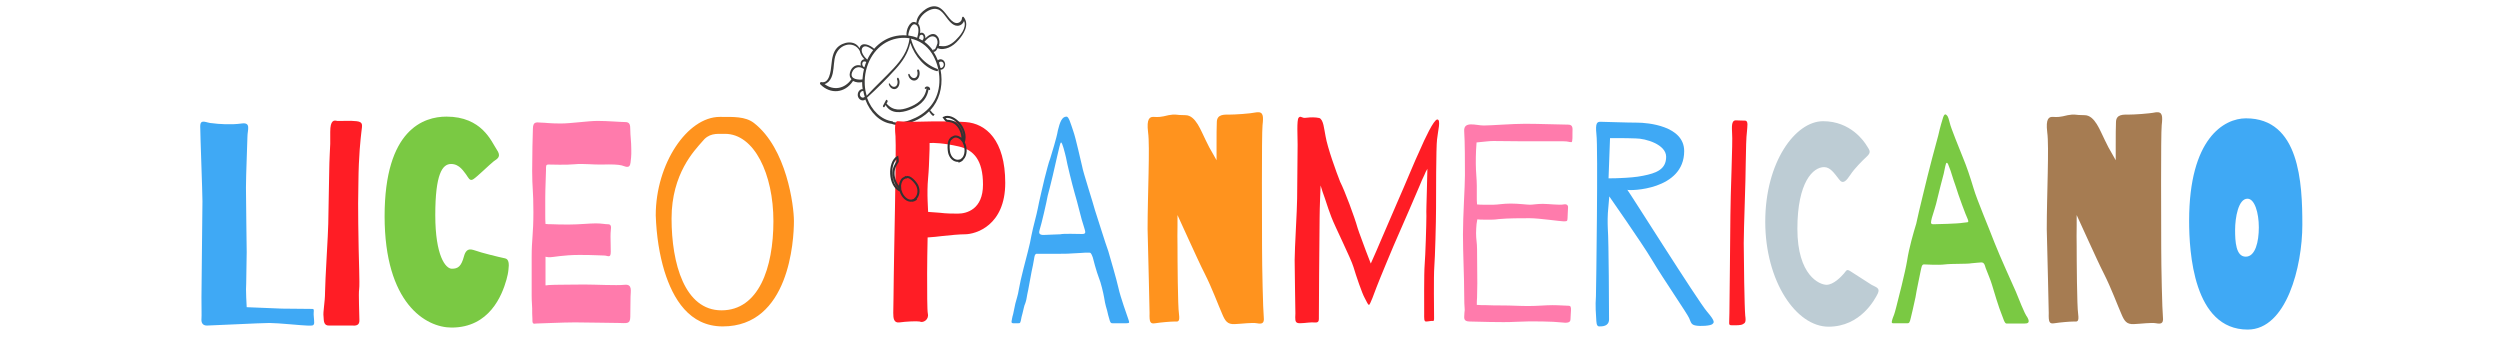 <svg xmlns="http://www.w3.org/2000/svg" x="0px" y="0px"
	 width="490px" height="70px" viewBox="0 0 502.053 84.797" enable-background="new 0 0 502.053 84.797"
	 xml:space="preserve">
<path fill="#3FA9F5" d="M12.635,44.519c0,2.998,0.176,14.039,0.176,15.333c0,1.226-0.117,6.27-0.117,7.429
	c-0.059,0.612-0.059,1.976,0,3.271l0.117,2.384l8.394,0.34l6.984,0.069c0.763-0.069,0.528,0.409,0.528,0.887
	c-0.059,0.476,0.117,1.566,0.117,2.385c0,0.886-0.763,0.68-1.702,0.68c-0.998,0-6.867-0.612-8.921-0.612
	c-1.995,0-13.851,0.612-14.848,0.612c-1.116,0-1.351-0.816-1.292-1.565c0.059-0.749,0-2.59,0-5.111
	c0-2.454,0.235-20.647,0.235-22.829c0-2.181-0.529-15.877-0.529-17.786c0-1.976,1.526-0.75,2.876-0.75
	c1.35,0.205,4.578,0.41,6.925,0.068c2.348-0.341,1.409,1.5,1.409,3.135C12.987,33.616,12.635,41.521,12.635,44.519z"/>
<path fill="#FF1D25" d="M38.924,28.778c1.644,0.204,1.292,0.954,1.115,2.59c-0.175,1.567-0.645,5.451-0.704,11.926
	c-0.176,6.542,0.059,14.173,0.059,15.808c0,1.637,0.293,8.382,0.117,9.541c-0.176,1.09,0.059,5.996,0.059,7.359
	c0.059,1.293-0.88,1.362-1.761,1.293h-5.341c-1.35,0.069-1.35-0.953-1.409-2.11c-0.176-1.091,0.353-3.408,0.353-5.793
	c0-2.521,0.763-14.378,0.763-16.218c0-1.772,0.235-11.244,0.235-12.879c0-0.818,0.059-2.385,0.117-3.68l0.118-2.453v-2.862
	c0-2.794,0.88-2.794,1.643-2.59C35.285,28.778,37.222,28.573,38.924,28.778z"/>
<path fill="#7AC943" d="M72.142,35.456c1.233,1.772,0.235,2.18-0.704,2.862c-0.881,0.682-3.933,3.68-4.813,4.225
	c-0.881,0.613-1.233-0.478-1.703-1.09c-0.528-0.613-1.526-2.521-3.58-2.521c-2.054,0-3.756,2.317-3.756,12.129
	c0,9.745,2.465,12.743,3.932,12.743c1.468,0,2.23-0.545,2.876-2.931c0.646-2.453,2.113-1.499,2.993-1.294
	c0.821,0.34,5.165,1.432,6.808,1.771c0.881,0.205,0.939,1.363,0.764,2.658c-0.058,0.749-0.235,1.499-0.47,2.384
	c-1.056,3.748-4.05,11.381-13.029,11.381c-6.163,0-15.906-5.793-15.906-26.44c0-20.648,9.333-23.646,14.673-23.646
	C68.679,27.687,70.909,33.616,72.142,35.456z"/>
<path fill="#FF7BAC" d="M103.949,38.59c-0.176,1.704-1.409,0.818-2.113,0.681c-0.822-0.205-2.348-0.272-4.52-0.205
	c-2.172,0.069-4.578-0.272-6.632-0.068c-1.996,0.205-5.576,0.068-6.222,0.068s-0.586,0.341-0.586,1.364
	c0,1.09-0.177,4.156-0.177,6.542v4.021c0,0.749,0,1.431,0.059,2.181c0.47,0.067,0.998,0.067,1.585,0.067
	c0.998,0.068,2.465,0.068,4.108,0.068c2.172,0,4.813-0.272,6.222-0.272s2.23,0.204,2.875,0.204c0.646,0,0.764,0.341,0.764,0.817
	c0,0.478-0.118,0.818-0.118,2.113s0.059,1.908,0.059,3.611c0,1.635-0.705,0.886-1.585,0.886c-0.939,0-2.171-0.137-5.869-0.137
	c-3.756,0-6.28,0.545-6.925,0.545c-0.411,0-0.646,0-0.763-0.066c-0.176,0-0.294,0-0.353-0.069v6.814c0.176,0,0.411,0,0.646-0.067
	c0.411,0,0.998-0.069,1.643-0.069c1.351,0,4.285-0.067,6.926-0.067c2.641,0,7.571,0.272,9.567,0.067
	c1.937-0.204,1.409,1.568,1.409,2.793c0,1.364-0.059,2.796-0.059,4.772c0,1.908-0.939,1.498-2.817,1.498
	c-1.937,0-7.571-0.137-10.33-0.137c-2.817,0-8.51,0.273-9.273,0.273c-0.88,0.204-0.821-0.341-0.821-1.09
	c-0.059-0.749-0.059-1.704-0.059-2.521s-0.118-1.499-0.118-2.931v-9.336c0-4.089,0.41-5.315,0.41-10.563
	c0-5.246-0.292-5.724-0.292-9.813c0-4.088,0.117-8.108,0.176-10.018c0-1.907,1.115-1.43,1.995-1.43c0.881,0,1.937,0.204,4.578,0.204
	c2.524,0,6.515-0.613,8.804-0.613c2.406,0,5.399,0.272,6.514,0.272c1.116,0,1.233,0.613,1.233,1.908
	c0,1.294,0.235,2.726,0.235,4.565C104.125,35.933,104.183,36.887,103.949,38.59z"/>
<path fill="#FF931E" d="M142.74,52.492c0,4.634-1.115,25.009-16.903,25.009c-7.924,0-11.798-6.541-13.852-13.152
	c-1.173-3.885-1.878-8.245-2.054-13.22c0-12.265,7.512-23.373,15.201-23.373c3.228,0,6.045-0.137,8.1,1.431
	C141.038,35.251,142.74,48.88,142.74,52.492z M137.869,52.492c0-11.107-4.519-20.715-11.504-20.715
	c-2.172,0-3.814-0.205-5.458,1.908c-1.702,1.976-7.219,7.496-7.219,18.193c0,10.7,3.111,21.806,11.856,21.806
	C134.347,73.684,137.869,63.668,137.869,52.492z"/>
<path fill="#3FA9F5" d="M221.668,76.751h-3.287c-0.294,0-0.47-0.068-0.646-0.613c-0.293-0.887-0.469-1.703-0.645-2.454
	c-0.412-1.293-0.646-2.589-0.705-3.065c-0.176-1.022-0.763-3.544-1.232-4.634c-0.234-0.613-0.646-1.84-0.939-2.931l-0.527-1.977
	c-0.412-1.09-0.529-1.09-0.939-1.09c-0.646,0-1.233,0-1.82,0.069c-0.997,0.067-2.112,0.135-2.524,0.135
	c-0.469,0.069-2.465,0.069-4.343,0.069h-3.579c-0.294-0.069-0.529,0.137-0.646,0.75l-0.117,0.68l-0.235,1.296
	c-0.293,1.091-1.173,6.405-1.35,6.95c-0.059,0.545-0.293,1.704-0.528,2.248c-0.176,0.273-0.352,1.297-0.587,2.182
	c-0.176,0.546-0.292,1.159-0.41,1.771c-0.176,0.545-0.118,0.613-0.646,0.613h-1.174c-0.411,0-0.47-0.272-0.293-0.887
	c0-0.067,0-0.203,0.059-0.339c0.059-0.205,0.059-0.479,0.234-0.954l0.528-2.521c0.177-0.75,0.646-2.045,0.823-3.341
	c0.176-1.09,0.645-3.133,1.115-4.974c0.469-1.907,1.584-5.859,1.878-7.836c0.412-2.113,1.233-4.906,1.526-6.474
	c0.293-1.636,1.115-4.974,1.585-7.02c0.527-1.975,0.939-3.747,1.349-4.77c0.294-1.021,1.526-4.838,1.82-6.678
	c0.469-1.908,0.939-3.271,2.054-3.271c0.529,0,0.939,1.5,1.585,3.407c0.646,1.772,1.82,7.292,2.113,8.382
	c0.176,1.226,2.758,9.199,3.051,10.426c0.47,1.363,2.524,8.041,3.17,9.745c0.468,1.635,1.937,6.609,2.406,8.723
	c0.469,2.181,2.054,6.542,2.348,7.427C222.372,76.546,222.547,76.751,221.668,76.751z M211.514,53.582
	c-0.47-1.227-1.467-5.656-2.114-7.7c-0.586-2.045-1.878-7.292-2.054-8.45c-0.293-1.227-0.88-3.612-1.173-3.612
	c-0.236,0-0.529,1.772-0.939,3.339c-0.294,1.5-1.761,7.633-2.23,9.267c-0.293,1.637-1.468,6.748-1.937,8.178
	c-0.47,1.432,0.939,1.158,1.526,1.158c0.587,0,2.642-0.137,3.404-0.137c0.764-0.204,3.991-0.067,5.165-0.067
	C212.277,55.559,211.925,55.014,211.514,53.582z"/>
<path fill="#FF931E" d="M243.145,29.05c0-1.976,1.76-1.84,2.993-1.84c1.233,0,4.813-0.204,6.457-0.545
	c1.644-0.205,1.644,0.954,1.408,3.066c-0.234,2.112-0.117,24.327-0.117,28.961c0,4.701,0.234,14.99,0.411,16.627
	c0.176,1.567-0.528,1.634-1.644,1.431c-1.115-0.205-3.58,0.137-5.282,0.203c-1.703,0.069-2.23-0.68-2.993-2.52
	c-0.822-1.841-2.348-5.997-4.108-9.473c-0.88-1.703-2.465-5.179-3.874-8.245l-2.583-5.656v2.589c0,1.568-0.058,3.203,0,4.771
	c0,3.067,0.059,14.311,0.353,16.151c0.234,1.839-0.176,1.839-1.057,1.771c-0.939,0-3.287,0.204-4.578,0.409
	c-1.232,0.203-1.409-0.272-1.35-2.453c0-2.113-0.294-11.652-0.469-19.898c0-8.108,0.587-19.625,0.118-22.964
	c-0.412-3.338,0.41-3.748,1.408-3.679c0.939,0.067,1.584,0.067,3.462-0.409c1.878-0.34,1.467,0,3.991,0
	c2.465,0,3.698,3.748,4.813,5.928c0.528,1.159,1.174,2.317,1.702,3.204l0.881,1.567v-3.748
	C243.086,32.321,243.086,30.072,243.145,29.05z"/>
<path fill="#FF1D25" d="M272.427,43.156c1.115,2.18,3.404,8.313,4.168,11.041c0.41,1.293,1.233,3.339,1.878,5.178l1.233,3.203
	c0.878-1.977,1.701-3.817,2.463-5.656l3.817-8.858c1.878-4.226,4.166-9.881,5.399-12.471c1.113-2.589,3.285-7.224,4.107-7.224
	c0.938,0,0.117,2.862-0.059,4.77c-0.234,1.84-0.234,13.425-0.234,16.355c0,3.134-0.235,11.721-0.411,13.833
	c-0.177,2.111-0.058,10.903-0.058,11.857c0.058,1.021-0.119,1.09-0.354,1.021c-0.233-0.067-1.056,0.137-1.584,0.137
	c-0.469-0.067-0.41-0.681-0.41-1.976c0-1.363-0.059-9.54,0.116-11.517c0.177-2.044,0.412-9.608,0.412-11.584
	c-0.058-1.021,0.058-3.611,0.117-6.269l0.118-4.907c-0.293,0.477-0.528,0.954-0.706,1.431c-0.41,0.817-0.819,1.772-1.114,2.522
	c-0.645,1.499-4.343,10.153-5.106,11.787c-0.763,1.637-4.696,11.109-5.164,12.402c-0.472,1.296-1.526,4.158-1.762,4.158
	c-0.233,0-0.469-0.547-0.997-1.568c-0.646-1.09-2.113-5.451-2.701-7.428c-0.585-1.977-4.46-9.745-5.222-11.789
	c-0.413-1.021-1.059-2.93-1.585-4.565c-0.352-0.954-0.706-1.976-0.997-2.997l-0.119,2.997c-0.059,1.636-0.116,3.612-0.116,4.635
	c0,2.111-0.119,11.039-0.119,13.424l-0.059,10.631c0,1.09-0.762,0.816-1.643,0.816s-2.817,0.342-3.403,0.137
	c-0.646-0.204-0.588-0.886-0.53-2.248c0-1.295-0.174-9.882-0.174-12.675c0-2.794,0.587-12.13,0.587-14.583
	c0-2.454,0.117-10.835,0.117-12.812c0-1.84-0.235-5.86,0.234-6.405c0.529-0.614,0.704,0.204,1.819,0
	c1.114-0.137,2.173-0.137,3.111,0.068c0.997,0.409,1.113,2.589,1.466,4.293C269.435,35.115,271.489,40.772,272.427,43.156z"/>
<path fill="#FF7BAC" d="M327.358,33.752c-0.646,0-0.764-0.205-1.878-0.205h-9.391l-7.277-0.068c-0.881,0-1.878,0.136-2.644,0.204
	l-1.349,0.136l-0.119,1.84c-0.058,1.022-0.058,2.181-0.058,3.203c0,1.909,0.235,3.679,0.235,5.247v2.726c0,0.545,0,1.09,0.058,1.703
	c0.53,0.068,1.059,0.068,1.585,0.068h2.349c0.997,0,2.23-0.272,4.05-0.272c1.878,0,3.873,0.272,4.577,0.272
	c0.706,0,1.645-0.203,3.053-0.203c1.409,0,3.991,0.341,4.931,0.135c0.997-0.204,1.114,0.478,1.055,0.818
	c-0.058,0.34-0.058,1.908-0.116,2.453c-0.058,0.614,0,0.749-0.881,0.749c-0.822,0-5.869-0.749-8.1-0.749
	c-2.172,0-4.989,0-7.336,0.205c-1.174,0.204-2.465,0.136-3.463,0.136c-0.587,0-1.115,0-1.645-0.067l-0.175,1.09
	c-0.059,0.612-0.119,1.431-0.119,2.18c0,1.567,0.235,2.249,0.235,3.816l0.059,8.11c0,1.157-0.059,2.383-0.059,3.406
	c-0.058,0.613-0.058,1.157-0.058,1.704c0.762,0.067,1.526,0.067,2.229,0.067c1.233,0.067,2.701,0.067,3.815,0.067
	c2.171,0,4.107,0.138,6.221,0.138s4.108-0.205,5.693-0.205c1.584,0,3.11,0.136,3.757,0.136c0.645,0,0.645,0.341,0.645,1.09
	c0,0.614-0.116,1.363-0.116,2.113c0,0.818-0.704,0.954-2.289,0.749c-1.584-0.204-6.985-0.341-10.623-0.136
	c-3.581,0.205-9.274-0.068-10.975-0.068c-1.763,0-1.292-1.021-1.292-2.111c0.176-1.091-0.06-0.408-0.06-4.498
	c0-4.156-0.292-9.472-0.292-14.037c0-4.567,0.469-11.312,0.469-14.106c0-2.726,0-7.905-0.177-10.426
	c-0.176-2.521,2.816-1.363,4.637-1.363s6.692-0.409,9.861-0.409c3.053,0,8.979,0.204,10.212,0.204c1.232,0,0.999,1.09,0.999,1.84
	C327.593,32.049,327.651,33.752,327.358,33.752z"/>
<path fill="#3FA9F5" d="M360.807,76.954c-0.47,0.41-2.816,0.547-3.932,0.341c-1.114-0.202-1.114-0.68-1.585-1.77
	c-0.469-1.091-5.928-8.996-8.745-13.697c-1.407-2.386-3.989-6.133-6.162-9.336l-4.05-5.86l-0.235,2.726
	c-0.177,1.568-0.177,3.476-0.115,4.906c0.232,2.998,0.293,19.83,0.293,21.533c0,1.704-1.587,1.704-2.349,1.704
	c-0.704,0-0.646-1.159-0.704-1.909c-0.058-0.749-0.235-3.066-0.058-5.246c0.058-2.113,0.526-35.571,0.116-38.433
	c-0.294-2.794,0.177-2.999,0.997-2.999c0.765,0,6.28,0.205,8.687,0.205c2.466,0,11.152,0.75,11.152,6.746
	c0,9.335-13.03,9.471-13.501,9.199c0.529,0.613,16.787,26.44,18.9,28.893C361.747,76.546,361.102,76.615,360.807,76.954z
	 M339.093,42.271c1.643-0.068,3.696-0.206,5.279-0.545c3.112-0.613,5.461-1.5,5.461-4.498c0-2.93-4.873-4.361-7.22-4.361
	c-1.468-0.068-2.937-0.068-4.108-0.068h-1.996l-0.353,9.54C337.155,42.338,338.094,42.338,339.093,42.271z"/>
<path fill="#FF1D25" d="M368.727,38.931c0,3.681-0.471,15.333-0.471,18.808c0,3.543,0.177,15.469,0.353,17.173
	c0.234,1.634-0.06,1.771-0.53,2.042c-0.526,0.341-1.759,0.274-2.64,0.274c-0.939,0-0.587-0.274-0.587-2.862
	c0-2.59,0.235-18.74,0.235-23.238c0-4.497,0.587-17.717,0.409-19.352c-0.058-1.567-0.234-3.203,0.882-3.203
	c0.41,0,1.291,0.069,2.171,0.069c0.881,0,0.529,1.43,0.469,2.588C368.843,32.594,368.785,35.184,368.727,38.931z"/>
<path fill="#BDCCD4" d="M380.993,54.332c0,11.106,5.281,13.287,6.926,13.287c1.643,0,3.463-1.907,4.108-2.657
	c0.645-0.75,0.645-1.158,1.584-0.544l4.989,3.201c1.113,0.613,2.113,0.751,1.466,2.113c-0.646,1.294-4.048,7.836-11.679,7.836
	c-7.688,0-15.025-10.767-15.025-24.94c0-14.174,7.16-23.851,13.733-23.851c6.516,0,9.743,4.77,10.389,5.861
	c0.646,1.021,1.116,1.499,0,2.521c-1.114,1.022-2.992,2.931-3.873,4.293c-0.939,1.363-1.761,2.521-2.759,1.09
	c-1.115-1.43-2.055-2.862-3.521-2.862C384.749,39.681,380.993,43.156,380.993,54.332z"/>
<path fill="#7AC943" d="M434.868,76.819h-4.227c-0.469,0-0.763-1.228-1.175-2.248c-0.469-1.023-1.994-5.929-2.288-7.02
	c-0.294-1.022-1.056-2.794-1.468-3.884c-0.294-1.159-0.585-1.363-1.056-1.363c-0.41,0-1.35,0.137-2.347,0.204
	c-0.938,0.205-4.637,0.068-6.282,0.271c-1.585,0.206-4.519,0-4.986,0c-0.529,0-0.588,0.751-0.765,1.501
	c-0.116,0.681-1.056,4.975-1.232,6.27l-0.646,2.931l-0.469,1.975c-0.235,1.022-0.354,1.295-0.764,1.295h-3.463
	c-0.469,0-0.294-0.477-0.059-1.226c0.235-0.613,0.352-0.751,0.822-2.591c0.469-1.84,2.111-8.177,2.583-11.039
	c0.467-3.066,1.525-6.678,2.171-8.79c0.469-2.249,0.762-3.339,1.526-6.542c0.762-3.203,1.584-6.474,2.23-8.928l1.465-5.451
	c0.471-2.112,0.939-3.611,1.175-4.361c0.235-0.681,0.528-0.817,0.823-0.477c0.409,0.34,0.526,1.09,0.762,1.908
	c0.177,0.955,2.29,6.133,3.11,8.178c0.881,2.113,1.703,4.565,2.523,7.291c0.765,2.658,3.757,9.676,4.989,12.947
	c1.232,3.136,4.227,9.745,5.048,11.586c0.764,1.771,1.936,5.042,2.758,6.132C436.333,76.683,435.629,76.819,434.868,76.819z
	 M421.427,52.015c-0.412-0.818-2.23-5.724-2.817-7.7c-0.764-2.112-1.232-3.884-1.409-4.225c-0.411-1.023-0.469-1.431-0.762-1.431
	c-0.235,0-0.413,1.294-0.704,2.589c-0.294,1.09-1.233,4.702-1.526,5.997c-0.294,1.431-0.999,3.475-1.291,4.498
	c-0.235,1.023-0.412,1.499,0.352,1.499c0.704,0,5.986-0.136,6.983-0.341C421.37,52.696,421.837,53.037,421.427,52.015z"/>
<path fill="#A67C52" d="M456.637,29.05c0-1.976,1.761-1.84,2.994-1.84c1.232,0,4.812-0.204,6.454-0.545
	c1.646-0.205,1.646,0.954,1.41,3.066c-0.235,2.112-0.116,24.327-0.116,28.961c0,4.701,0.233,14.99,0.409,16.627
	c0.176,1.567-0.528,1.634-1.643,1.431c-1.115-0.205-3.581,0.137-5.282,0.203c-1.703,0.069-2.23-0.68-2.994-2.52
	c-0.82-1.841-2.347-5.997-4.107-9.473c-0.881-1.703-2.466-5.179-3.874-8.245l-2.584-5.656v2.589c0,1.568-0.058,3.203,0,4.771
	c0,3.067,0.061,14.311,0.354,16.151c0.233,1.839-0.177,1.839-1.058,1.771c-0.939,0-3.286,0.204-4.576,0.409
	c-1.233,0.203-1.41-0.272-1.352-2.453c0-2.113-0.294-11.652-0.469-19.898c0-8.108,0.587-19.625,0.116-22.964
	c-0.409-3.338,0.41-3.748,1.409-3.679c0.939,0.067,1.585,0.067,3.463-0.409c1.879-0.34,1.466,0,3.99,0
	c2.466,0,3.698,3.748,4.814,5.928c0.526,1.159,1.174,2.317,1.7,3.204l0.881,1.567v-3.748
	C456.579,32.321,456.579,30.072,456.637,29.05z"/>
<path fill="#3FA9F5" d="M500.886,53.378c0,9.881-3.757,24.873-12.971,24.873c-12.913,0-13.911-18.468-13.911-25.827
	c0-19.626,8.335-24.328,13.499-24.328C500.241,28.097,500.886,43.429,500.886,53.378z M490.555,53.99
	c0-3.475-0.997-6.813-2.697-6.813c-2.172,0-2.937,4.498-2.937,7.428c0,2.725,0.177,6.337,2.523,6.337
	C489.736,60.941,490.555,57.397,490.555,53.99z"/>
<g>
	<path fill="#3C3C3B" d="M183.043,4.047c-0.167-0.204-0.39-0.008-0.4,0.227c-0.036,0.864-0.822,1.306-1.457,1.183
		c-0.746-0.146-1.354-0.87-1.858-1.524c-0.838-1.087-1.646-2.246-2.914-2.419c-1.084-0.147-2.152,0.396-3.009,1.129
		c-0.771,0.659-1.519,1.559-1.582,2.759c-0.122-0.071-0.257-0.129-0.412-0.165c-1.144-0.269-2.101,1.867-1.933,3.167
		c-1.071-0.094-2.159,0.009-3.204,0.298c-1.708,0.472-3.257,1.477-4.489,2.876c-0.804-0.759-2.689-1.716-3.335-0.486
		c-0.062,0.118-0.106,0.238-0.137,0.359c-1.149-2.09-4.007-1.523-5.336-0.096c-0.943,1.016-1.192,2.46-1.331,3.958
		c-0.152,1.659-0.505,4.605-2.415,4.177c-0.238-0.053-0.43,0.323-0.216,0.538c2.402,2.429,5.836,2.101,7.731-0.766
		c0.008-0.014,0.016-0.027,0.022-0.041c0.671,0.371,1.58,0.435,2.165,0.265c0.003,0.564,0.045,1.126,0.126,1.679
		c-0.734-0.077-1.391,0.892-1.104,1.791c0.145,0.454,0.512,0.769,0.889,0.856c0.262,0.062,0.625,0.027,0.843-0.191
		c1.137,3.059,3.461,5.437,6.292,5.79c0.515,0.208,1.064,0.288,1.623,0.282c-0.108,0.438-0.212,0.873-0.306,1.314
		c0.154-0.023,0.305-0.054,0.458-0.071c0.067-0.417,0.124-0.833,0.181-1.253c0-0.001,0-0.002,0-0.002
		c1.123-0.078,2.265-0.472,3.224-0.855c1.337-0.535,2.623-1.33,3.709-2.42c-0.009,0.054,0,0.112,0.032,0.167
		c0.24,0.397,0.544,0.728,0.884,0.984c0.115-0.132,0.241-0.251,0.366-0.37c-0.366-0.215-0.683-0.523-0.965-0.915
		c-0.036-0.05-0.079-0.069-0.121-0.069c0.283-0.299,0.551-0.619,0.8-0.96c1.746-2.388,2.279-5.629,1.684-8.699
		c0.649,0.075,1.25-0.743,1.061-1.557c-0.208-0.892-1.164-1.172-1.708-0.667c-0.124-0.314-0.259-0.625-0.408-0.93
		c-0.193-0.391-0.403-0.758-0.629-1.102c0.035,0.021,0.073,0.033,0.111,0.03c0.368-0.032,0.673-0.46,0.879-0.907
		c0.795,0.418,1.822,0.218,2.589-0.095c0.905-0.37,1.697-1.042,2.386-1.83C182.936,8.219,184.541,5.885,183.043,4.047z
		 M159.559,22.999c-0.173,0.084-0.301,0.212-0.523,0.183c-0.231-0.034-0.481-0.198-0.582-0.473c-0.209-0.58,0.306-1.174,0.759-1.095
		C159.301,22.084,159.417,22.549,159.559,22.999z M177.195,14.857c0.291-0.405,0.973-0.263,1.099,0.312
		c0.118,0.535-0.333,1.035-0.746,0.981c-0.098-0.434-0.217-0.862-0.359-1.285C177.191,14.863,177.192,14.862,177.195,14.857z
		 M171.514,5.794c1.181,0.386,0.767,2.2,0.487,3.179c-0.684-0.279-1.396-0.462-2.12-0.555
		C169.955,7.466,170.623,5.501,171.514,5.794z M173.278,8.315c0.334,0.229,0.346,0.87,0.068,1.135
		c-0.049,0.047-0.073,0.107-0.081,0.169c-0.271-0.169-0.546-0.323-0.83-0.457c0.06-0.2,0.115-0.422,0.164-0.653
		C172.763,8.275,173.045,8.154,173.278,8.315z M165.198,9.777c1.542-0.703,3.304-0.964,5-0.689
		c-0.002,0.014-0.007,0.026-0.008,0.042c-0.363,2.958-2.008,5.174-3.75,7.05c-2.095,2.252-4.339,4.281-6.419,6.554
		c-0.253-0.83-0.413-1.705-0.46-2.606C159.317,15.446,161.749,11.349,165.198,9.777z M158.975,15.014
		c0.114-0.508,0.619-0.532,0.934-0.293c0,0.002,0.001,0.002,0.003,0.003c-0.166,0.408-0.311,0.83-0.433,1.266
		C159.146,15.878,158.877,15.443,158.975,15.014z M159.045,11.288c0.61-0.748,1.79,0.11,2.517,0.611
		c-0.545,0.675-1.018,1.436-1.405,2.266C159.508,13.615,158.338,12.155,159.045,11.288z M156.038,17.246
		c-0.173,0.684,0.008,1.195,0.363,1.555c-1.585,2.313-4.279,2.77-6.387,1.162c0.698-0.177,1.284-0.783,1.631-1.586
		c0.57-1.315,0.496-2.883,0.738-4.318c0.295-1.763,1.299-2.958,2.714-3.365c1.165-0.335,2.64,0.047,3.292,1.441
		c0.12,0.724,0.605,1.435,1.11,1.927c-0.393,0.012-0.78,0.302-0.899,0.769c-0.064,0.249-0.042,0.51,0.037,0.744
		C157.566,15.194,156.398,15.825,156.038,17.246z M156.549,17.172c0.486-1.286,1.745-1.537,2.711-0.832
		c0.044,0.032,0.087,0.029,0.125,0.006c-0.184,0.739-0.307,1.515-0.358,2.321c-0.004,0.064-0.006,0.127-0.009,0.192
		C158.234,18.986,155.893,18.912,156.549,17.172z M176.167,23.736c-1.078,2-2.76,3.382-4.566,4.234
		c-1.556,0.735-3.543,1.412-5.293,1.018c-0.027-0.092-0.085-0.165-0.179-0.178c-2.688-0.357-4.984-2.631-6.037-5.614
		c2.34-2.134,4.646-4.42,6.811-6.817c1.525-1.688,2.946-3.683,3.463-6.183c1.117,3.239,3.505,6.02,6.326,6.702
		c0.285,0.069,0.364-0.433,0.086-0.534c-2.895-1.052-5.317-3.552-6.257-7.182c1.926,0.41,3.736,1.536,4.995,3.532
		C177.532,15.903,177.947,20.435,176.167,23.736z M176.825,10.276c-0.012,0.086-0.521,1.604-0.729,1.461
		c-0.159-0.111-0.335,0.088-0.282,0.292c0.006,0.025,0.012,0.049,0.018,0.074c-0.608-0.887-1.323-1.609-2.108-2.176
		c0.631-0.694,1.465-1.622,2.407-1.2C176.668,8.967,176.912,9.607,176.825,10.276z M181.125,9.553
		c-0.574,0.557-1.221,1.019-1.931,1.266c-0.708,0.247-1.335,0.151-2.035,0.088c0.006-0.02,0.012-0.038,0.018-0.056
		c0.202-0.691,0.155-1.545-0.273-2.129c-0.908-1.233-2.109-0.5-2.951,0.379c0.044-0.478-0.121-0.999-0.493-1.23
		c-0.252-0.157-0.527-0.136-0.76-0.003c0.093-0.841,0.017-1.713-0.458-2.229c0.208-1.615,1.617-2.789,2.781-3.28
		c0.616-0.262,1.302-0.369,1.949-0.125c0.726,0.274,1.273,0.968,1.778,1.642c0.746,0.993,1.636,2.249,2.817,2.247
		c0.678-0.001,1.295-0.438,1.557-1.147C183.884,6.621,182.037,8.669,181.125,9.553z"/>
	<path fill="#3C3C3B" d="M174.513,20.545c-0.275-0.046-0.491,0.029-0.682,0.265c-0.097,0.12,0.027,0.374,0.159,0.299
		c0.089-0.051,0.205-0.074,0.312-0.064c-0.054,0.035-0.098,0.097-0.116,0.191c-0.493,2.456-2.394,3.588-4.203,4.278
		c-1.838,0.7-3.728,0.857-5.25-0.93c0.074-0.124,0.147-0.247,0.217-0.374c0.17-0.304-0.189-0.714-0.365-0.405
		c-0.242,0.42-0.461,0.858-0.687,1.293c-0.122,0.236,0.201,0.514,0.34,0.291c0.091-0.146,0.183-0.293,0.272-0.441
		c1.231,2.191,3.807,1.832,5.533,1.192c1.992-0.737,4.139-2.033,4.635-4.761c0.007-0.041,0.007-0.077,0.002-0.112
		c0.042,0.036,0.082,0.07,0.128,0.097c0.127,0.071,0.301-0.029,0.281-0.22C175.056,20.789,174.784,20.589,174.513,20.545z"/>
	<path fill="#3C3C3B" d="M167.601,18.591c-0.166-0.312-0.5-0.021-0.372,0.293c0.24,0.592,0.121,1.425-0.416,1.666
		c-0.497,0.22-1.043-0.146-1.307-0.684c-0.083-0.167-0.29-0.043-0.243,0.138c0.244,0.917,1.137,1.427,1.833,1.013
		C167.797,20.6,168.036,19.416,167.601,18.591z"/>
	<path fill="#3C3C3B" d="M172.464,16.689c-0.127-0.341-0.572-0.195-0.453,0.168c0.19,0.577,0.084,1.294-0.389,1.583
		c-0.531,0.323-1.167-0.127-1.406-0.767c-0.097-0.257-0.392-0.155-0.337,0.125c0.194,0.991,1.119,1.6,1.873,1.227
		C172.463,18.673,172.792,17.563,172.464,16.689z"/>
</g>
<path fill="#FF1D25" d="M192.913,43.429c0,10.153-7.043,12.197-9.567,12.197c-1.233,0-3.463,0.204-5.341,0.41
	c-1.115,0.136-2.289,0.271-3.522,0.341c-0.058,3.133-0.117,5.995-0.117,8.517c0,4.362,0,8.859,0.176,9.608
	c0.293,1.432-1.174,2.249-1.938,1.84c-0.704-0.137-3.345,0-4.753,0.204c-1.409,0.205-1.526-0.954-1.526-2.248
	c0-1.295,0.118-5.589,0.118-8.449c0-2.862,0.646-30.598,0.411-33.527c-0.293-2.93,0.059-3.612,0.586-3.543
	c0.529,0.068,2.231,0.136,3.698,0.136c1.057,0,7.513-0.272,12.384,0.068C188.335,29.323,192.913,33.275,192.913,43.429z
	 M187.63,43.837c0-5.792-2.17-8.245-5.751-9.063c-3.58-0.818-5.987-0.886-6.926-0.818c0,0.954,0,1.908-0.058,2.862
	c-0.059,1.636-0.118,3.612-0.294,5.452c-0.176,1.84-0.176,3.816-0.118,5.384l0.118,2.657l2.759,0.205
	c1.584,0.204,3.227,0.204,4.343,0.204C183.757,50.72,187.63,49.697,187.63,43.837z"/>
<path fill="none" stroke="#333333" stroke-width="0.5" stroke-miterlimit="10" d="M178.361,27.929
	c0.171,0.292,0.401,0.518,0.628,0.736c0.828,0.08,1.601,0.112,2.42,0.904c0.932,0.901,1.457,2.388,1.342,3.755
	c-0.504-0.663-1.264-1.008-1.893-0.891l-0.601,0.288c0.002,0.003,0.003,0.008,0.005,0.011c-0.065,0.062-0.128,0.131-0.182,0.212
	c-0.772,0.281-0.704,2.686-0.409,3.571c0.445,1.326,1.486,1.827,2.357,1.623c0.001,0.014,0,0.026,0.003,0.04
	c0.004,0.035,0.007,0.069,0.011,0.104c0.206-0.085,0.412-0.167,0.584-0.327c-0.011-0.024-0.021-0.049-0.034-0.07
	c0.076-0.052,0.149-0.112,0.217-0.18c0.835-0.819,0.924-2.562,0.241-3.889C184.153,30.545,180.508,26.906,178.361,27.929z"/>
<path fill="none" stroke="#333333" stroke-width="0.5" stroke-miterlimit="10" d="M168.062,45.294
	c0.414,1.469,1.605,2.533,2.686,2.34c0.088-0.015,0.175-0.038,0.259-0.071c0.004,0.025,0.014,0.049,0.022,0.074
	c0.218-0.045,0.406-0.172,0.597-0.296c-0.02-0.029-0.04-0.052-0.06-0.078c-0.008-0.011-0.017-0.02-0.025-0.03
	c0.704-0.628,1.062-1.87,0.493-3.129c-0.38-0.84-1.9-2.479-2.589-1.988c-0.088-0.006-0.174,0.005-0.256,0.021
	c-0.001-0.003-0.003-0.007-0.004-0.012l-0.582,0.337c-0.488,0.474-0.763,1.366-0.664,2.241c-0.964-0.796-1.585-2.232-1.56-3.64
	c0.023-1.237,0.509-1.936,1.001-2.712c0.007-0.343,0.011-0.693-0.066-1.035C165.242,38.529,165.213,44.11,168.062,45.294z"/>
</svg>
